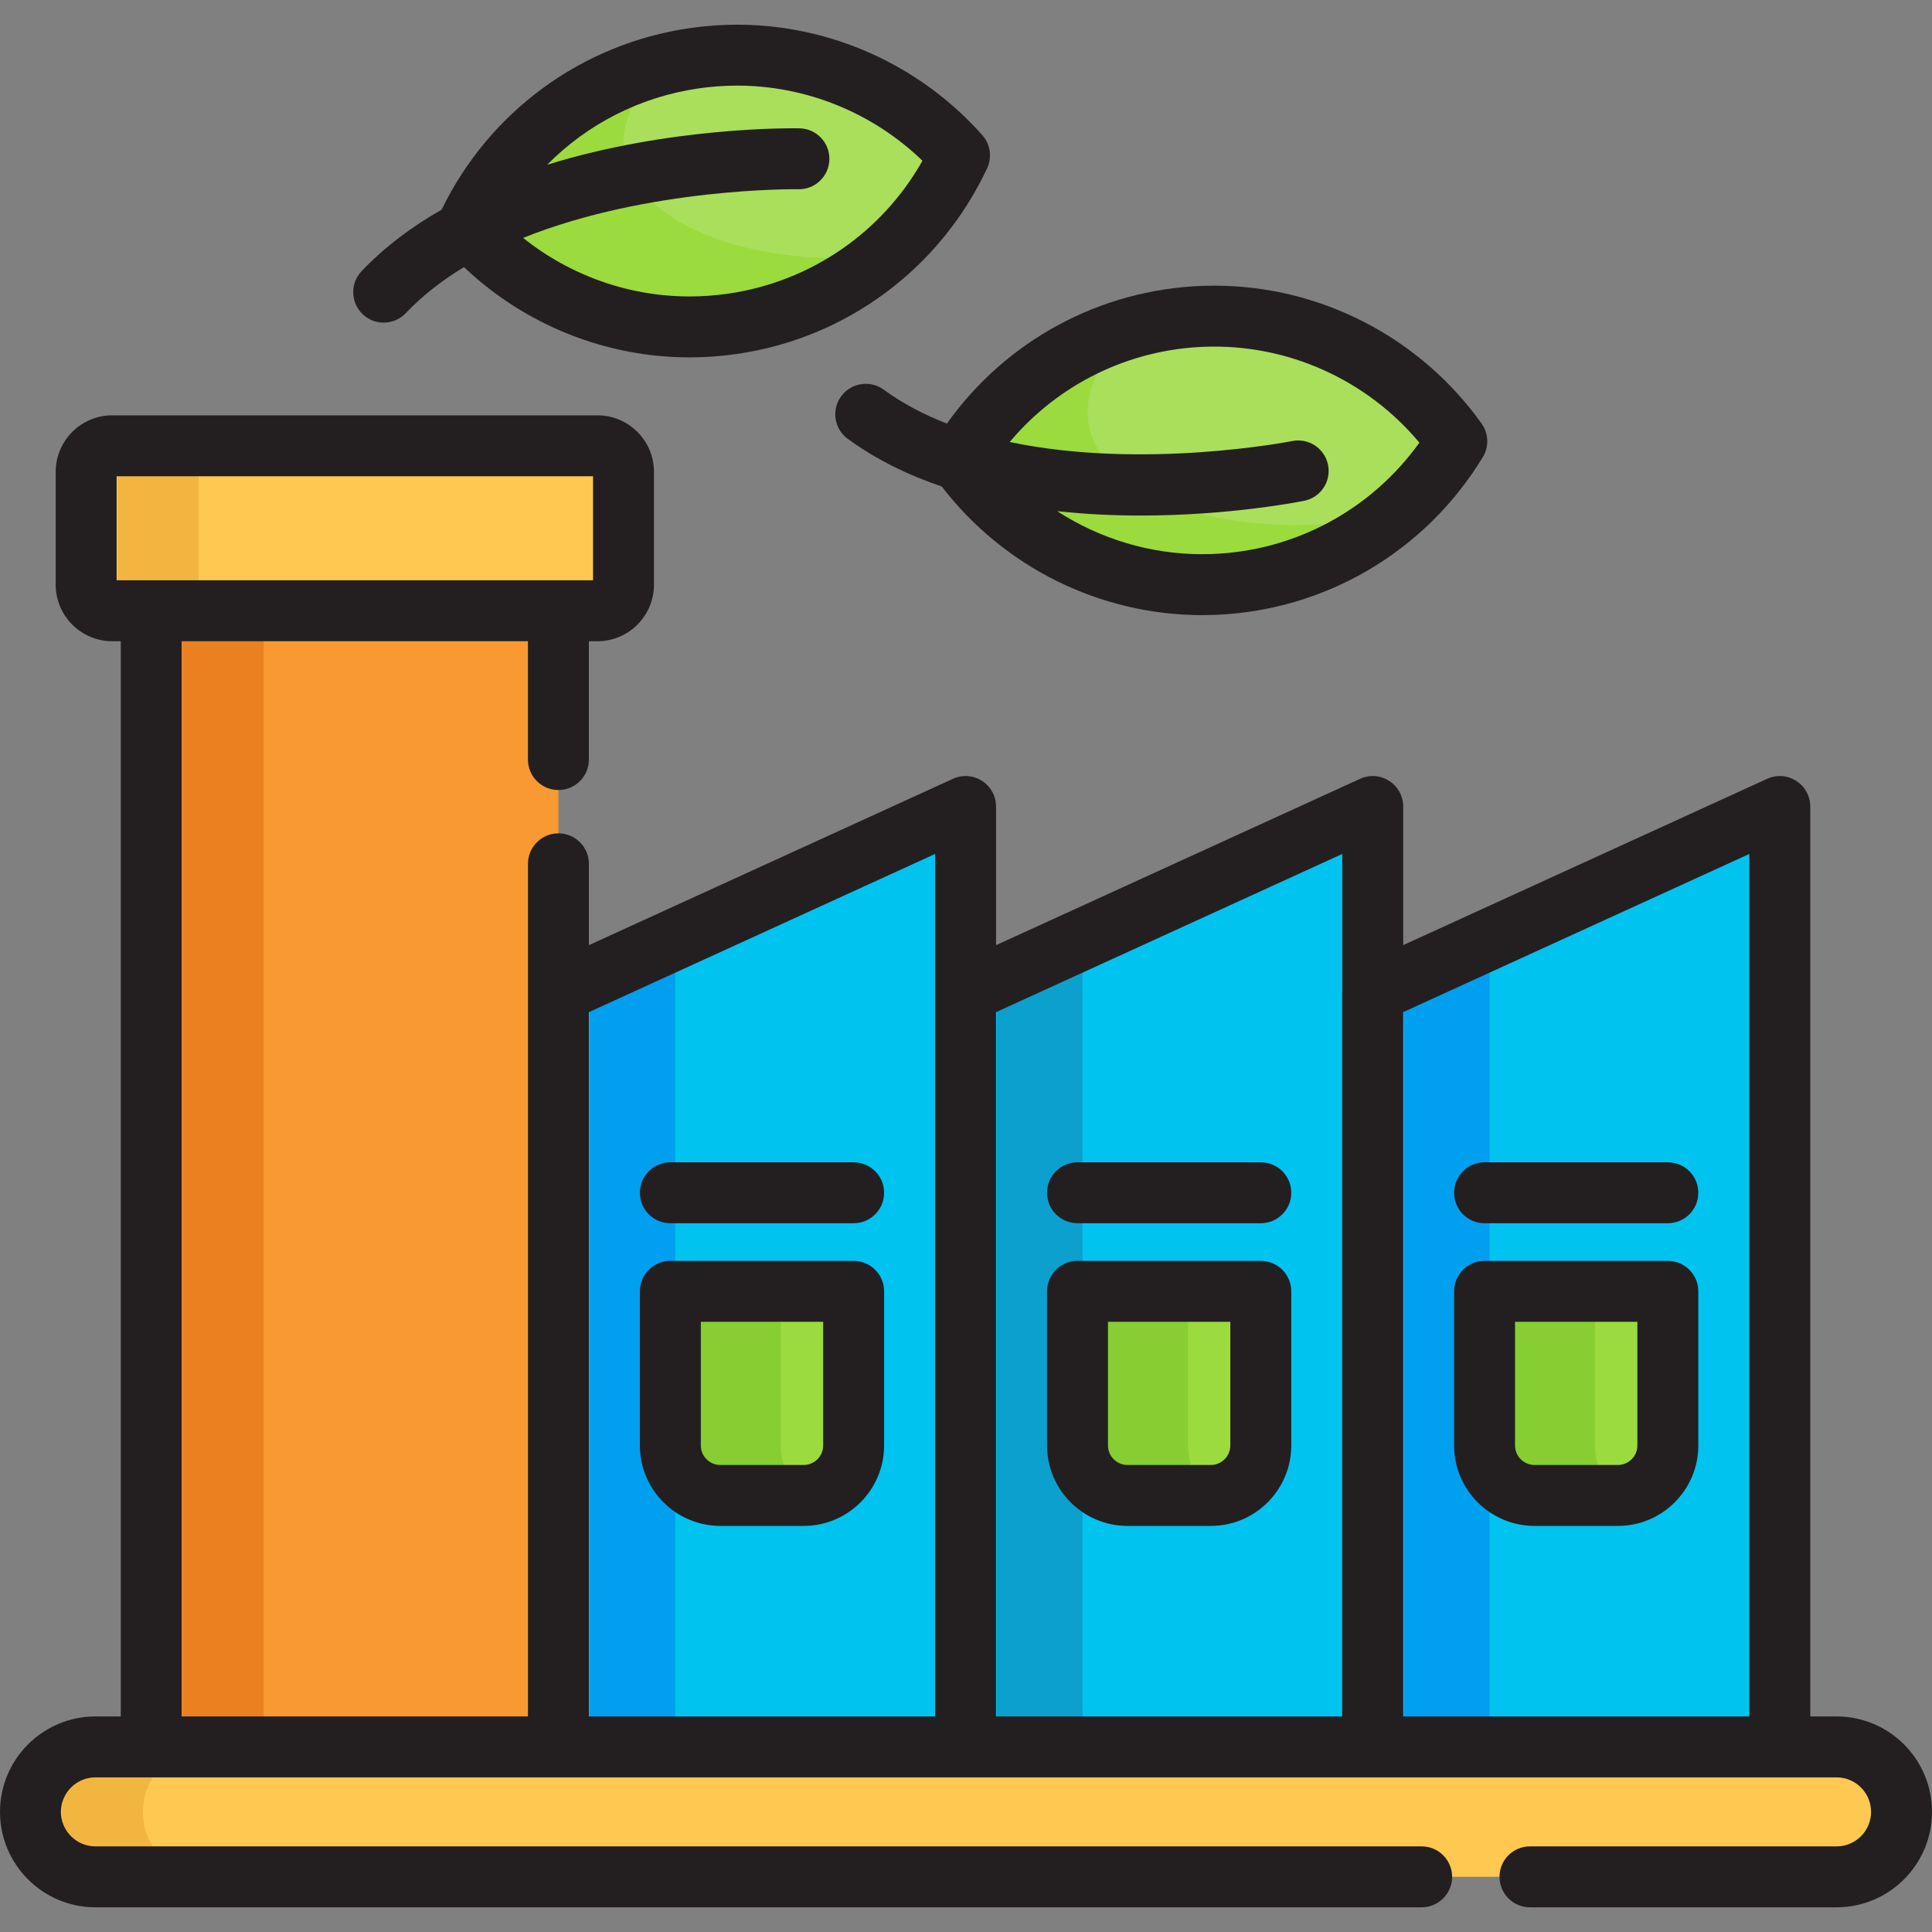 <!-- icon666.com - MILLIONS vector ICONS FREE --><svg version="1.1" id="Layer_1" xmlns="http://www.w3.org/2000/svg" xmlns:xlink="http://www.w3.org/1999/xlink" x="0px" y="0px" viewBox="0 0 511.999 511.999" style="enable-background:new 0 0 511.999 511.999;" xml:space="preserve"><rect x="0" y="0" width="511.999" height="511.999" fill="#808080" stroke="none"/><g><polygon style="fill:#00C3F0;" points="255.889,213.738 147.986,263.043 147.986,462.946 255.889,462.946 "></polygon><polygon style="fill:#00C3F0;" points="363.79,213.738 255.889,263.043 255.889,462.946 363.79,462.946 "></polygon><polygon style="fill:#00C3F0;" points="471.664,213.738 363.762,263.043 363.762,462.946 471.664,462.946 "></polygon></g><g><path style="fill:#009FEF;" d="M185.425,468.408c-3.567,0-6.459-2.892-6.459-6.459v-18.379V270.887v-18.379 c0-0.18,0.025-0.355,0.039-0.532l-18.933,8.651c-2.3,1.051-3.775,3.346-3.775,5.874v18.379v172.684v18.379 c0,3.566,2.892,6.459,6.459,6.459h97.137c3.567,0,6.459-2.892,6.459-6.459v-7.535H185.425z"></path><path style="fill:#009FEF;" d="M401.201,468.408c-3.566,0-6.459-2.892-6.459-6.459v-18.379V270.887v-18.379 c0-0.18,0.025-0.355,0.039-0.532l-18.934,8.651c-2.299,1.051-3.774,3.346-3.774,5.874v18.379v172.684v18.379 c0,3.566,2.892,6.459,6.459,6.459h97.137c3.566,0,6.459-2.892,6.459-6.459v-7.535H401.201z"></path></g><path style="fill:#0BA0CE;" d="M293.327,468.408c-3.567,0-6.459-2.892-6.459-6.459v-18.379V270.887v-18.379 c0-0.18,0.024-0.355,0.039-0.532l-18.933,8.651c-2.3,1.051-3.775,3.346-3.775,5.874v18.379v172.684v18.379 c0,3.566,2.892,6.459,6.459,6.459h97.137c3.566,0,6.459-2.892,6.459-6.459v-7.535H293.327z"></path><polyline style="fill:#F99932;" points="147.986,201.289 147.986,161.856 40.085,161.856 40.085,462.946 147.986,462.946 147.986,228.921 "></polyline><rect x="48.396" y="137.245" style="fill:#EA801F;" width="21.481" height="339.572"></rect><g><path style="fill:#FFC850;" d="M376.755,497.381H25.291c-9.51,0-17.218-7.709-17.218-17.216c0-9.51,7.707-17.219,17.218-17.219 h461.417c9.509,0,17.218,7.708,17.218,17.219c0,9.507-7.708,17.216-17.218,17.216h-81.253"></path><path style="fill:#FFC850;" d="M165.235,154.957v-29.919c0-3.811-3.089-6.899-6.899-6.899h-32.011h-8.831H70.578h-8.831H29.736 c-3.809,0-6.899,3.088-6.899,6.899v29.919c0,3.811,3.089,6.899,6.899,6.899h32.011h8.831h46.914h8.831h32.011 C162.145,161.856,165.235,158.768,165.235,154.957z"></path></g><g><path style="fill:#F2B640;" d="M37.866,480.165c0-9.51,7.707-17.219,17.216-17.219h-21.48c-9.511,0-17.218,7.708-17.218,17.219 c0,9.507,7.706,17.216,17.218,17.216h21.48C45.573,497.381,37.866,489.672,37.866,480.165z"></path><path style="fill:#F2B640;" d="M52.63,154.957v-29.919c0-3.811,3.089-6.899,6.899-6.899H38.048c-3.809,0-6.899,3.088-6.899,6.899 v29.919c0,3.811,3.089,6.899,6.899,6.899h21.481C55.719,161.856,52.63,158.768,52.63,154.957z"></path></g><g><path style="fill:#9BDB3E;" d="M393.427,342.22v18.03v4.783v18.03c0,7.316,5.931,13.247,13.248,13.247h22.078 c7.314,0,13.245-5.93,13.245-13.247v-18.03v-4.783v-18.03H393.427z"></path><path style="fill:#9BDB3E;" d="M285.554,342.22v18.03v4.783v18.03c0,7.316,5.931,13.247,13.248,13.247h22.077 c7.315,0,13.247-5.93,13.247-13.247v-18.03v-4.783v-18.03H285.554z"></path><path style="fill:#9BDB3E;" d="M177.652,342.22v18.03v4.783v18.03c0,7.316,5.931,13.247,13.248,13.247h22.077 c7.315,0,13.247-5.93,13.247-13.247v-18.03v-4.783v-18.03H177.652z"></path><path style="fill:#9BDB3E;" d="M194.147,85.811c-27.28,3.953-53.302-6.565-70.336-25.733c10.896-23.212,32.866-40.684,60.14-44.635 c27.278-3.952,53.303,6.567,70.334,25.736C243.391,64.391,221.422,81.861,194.147,85.811z"></path><path style="fill:#9BDB3E;" d="M211.72,42.079c0,0-75.094-1.432-110.038,35.347"></path><path style="fill:#9BDB3E;" d="M318.891,83.831c-27.545,1.012-51.255,16.03-64.571,37.945 c14.885,20.881,39.635,34.12,67.175,33.111c27.546-1.01,51.257-16.029,64.571-37.944C371.182,96.061,346.432,82.82,318.891,83.831z "></path><path style="fill:#9BDB3E;" d="M344.032,124.801c0,0-73.618,14.891-114.599-15.014"></path></g><g><path style="fill:#86CE32;" d="M422.681,383.063V342.22c0-2.081,1.687-3.768,3.768-3.768h-21.481c-2.082,0-3.768,1.687-3.768,3.768 v40.843c0,9.381,7.633,17.014,17.015,17.014h21.481C430.314,400.077,422.681,392.444,422.681,383.063z"></path><path style="fill:#86CE32;" d="M314.808,383.063V342.22c0-2.081,1.687-3.768,3.768-3.768h-21.481c-2.082,0-3.768,1.687-3.768,3.768 v40.843c0,9.381,7.633,17.014,17.015,17.014h21.481C322.441,400.077,314.808,392.444,314.808,383.063z"></path><path style="fill:#86CE32;" d="M206.907,383.063V342.22c0-2.081,1.687-3.768,3.768-3.768h-21.481c-2.082,0-3.768,1.687-3.768,3.768 v40.843c0,9.381,7.633,17.014,17.015,17.014h21.481C214.54,400.077,206.907,392.444,206.907,383.063z"></path></g><g style="opacity:0.15;"><path style="fill:#F5F5F5;" d="M201.424,12.468c-3.833,0-7.722,0.282-11.557,0.835c-3.948,0.573-7.815,1.457-11.587,2.6 c-8.807,6.867-13.725,15.091-12.939,23.49c1.785,19.093,32.348,31.848,68.262,28.489c2.668-0.249,5.283-0.591,7.852-0.998 c7.306-6.366,13.491-14.067,18.125-22.816c1.316-2.484,0.874-5.534-1.094-7.543C243.51,21.237,222.711,12.468,201.424,12.468z"></path></g><g style="opacity:0.15;"><path style="fill:#F5F5F5;" d="M324.294,80.471c-6.399,0.236-12.686,1.251-18.741,2.967c-11.828,8.149-18.522,18.257-17.168,28.278 c2.639,19.525,34.777,31.294,71.786,26.293c5.304-0.717,10.409-1.747,15.273-3.03c5.643-4.727,10.667-10.245,14.869-16.461 c1.574-2.329,1.459-5.41-0.284-7.618C374.345,91.03,349.529,79.518,324.294,80.471z"></path></g><g><path style="fill:#231F20;" d="M441.996,308.022h-48.57c-4.46,0-8.073,3.614-8.073,8.073c0,4.46,3.614,8.073,8.073,8.073h48.57 c4.46,0,8.073-3.614,8.073-8.073C450.07,311.635,446.456,308.022,441.996,308.022z"></path><path style="fill:#231F20;" d="M486.708,454.873h-6.972V213.738c0-2.748-1.397-5.307-3.709-6.792 c-2.312-1.488-5.219-1.694-7.719-0.551l-96.445,44.07v-36.728c0-2.748-1.397-5.307-3.709-6.792 c-2.311-1.488-5.219-1.694-7.719-0.551l-96.473,44.083v-36.741c0-2.748-1.397-5.307-3.709-6.792 c-2.311-1.488-5.219-1.694-7.719-0.551l-96.473,44.083v-21.557c0-4.46-3.614-8.073-8.073-8.073c-4.46,0-8.073,3.614-8.073,8.073 v34.122v191.83H48.159V169.929h91.754v31.36c0,4.46,3.614,8.073,8.073,8.073c4.46,0,8.073-3.614,8.073-8.073v-31.36h2.276 c8.256,0,14.972-6.716,14.972-14.972v-29.919c0-8.256-6.716-14.972-14.972-14.972H29.736c-8.256,0-14.972,6.716-14.972,14.972 v29.919c0,8.256,6.716,14.972,14.972,14.972h2.276v284.944h-6.721C11.346,454.873,0,466.219,0,480.165 c0,13.945,11.346,25.29,25.291,25.29h351.464c4.46,0,8.073-3.614,8.073-8.073c0-4.46-3.614-8.073-8.073-8.073H25.291 c-5.043,0-9.144-4.102-9.144-9.143c0-5.043,4.102-9.145,9.144-9.145h14.794h107.901h107.902h107.874h0.028h107.874h15.045 c5.043,0,9.144,4.103,9.144,9.145c0,5.042-4.102,9.143-9.144,9.143h-81.254c-4.46,0-8.073,3.614-8.073,8.073 c0,4.46,3.614,8.073,8.073,8.073h81.254c13.945,0,25.291-11.345,25.291-25.29C512,466.219,500.653,454.873,486.708,454.873z M30.911,126.212h126.251v27.571h-9.174H40.085h-9.174V126.212z M156.06,268.23l91.755-41.927v36.741v191.83H156.06V268.23z M263.962,268.23l91.755-41.927v36.349c-0.006,0.131-0.028,0.259-0.028,0.392v191.83h-91.727V268.23z M371.863,454.873V268.216 l91.727-41.914v228.571H371.863z"></path><path style="fill:#231F20;" d="M285.554,324.168h48.57c4.46,0,8.073-3.614,8.073-8.073c0-4.46-3.614-8.073-8.073-8.073h-48.57 c-4.46,0-8.073,3.614-8.073,8.073C277.481,320.555,281.095,324.168,285.554,324.168z"></path><path style="fill:#231F20;" d="M226.222,308.022h-48.57c-4.46,0-8.073,3.614-8.073,8.073c0,4.46,3.614,8.073,8.073,8.073h48.57 c4.46,0,8.073-3.614,8.073-8.073C234.295,311.635,230.682,308.022,226.222,308.022z"></path><path style="fill:#231F20;" d="M441.996,334.147h-48.57c-4.46,0-8.073,3.614-8.073,8.073v40.843c0,11.756,9.564,21.32,21.321,21.32 h22.078c11.755,0,21.319-9.564,21.319-21.32V342.22C450.07,337.76,446.456,334.147,441.996,334.147z M433.923,383.063 c0,2.851-2.32,5.173-5.172,5.173h-22.078c-2.853,0-5.174-2.321-5.174-5.173v-32.77h32.423v32.77H433.923z"></path><path style="fill:#231F20;" d="M334.124,334.147h-48.57c-4.46,0-8.073,3.614-8.073,8.073v40.843c0,11.756,9.564,21.32,21.321,21.32 h22.077c11.756,0,21.32-9.564,21.32-21.32V342.22C342.197,337.76,338.583,334.147,334.124,334.147z M326.05,383.063 c0,2.851-2.321,5.173-5.173,5.173h-22.077c-2.853,0-5.174-2.321-5.174-5.173v-32.77h32.423v32.77H326.05z"></path><path style="fill:#231F20;" d="M226.222,334.147h-48.57c-4.46,0-8.073,3.614-8.073,8.073v40.843c0,11.756,9.564,21.32,21.321,21.32 h22.077c11.756,0,21.32-9.564,21.32-21.32V342.22C234.295,337.76,230.682,334.147,226.222,334.147z M218.149,383.063 c0,2.851-2.321,5.173-5.173,5.173h-22.077c-2.853,0-5.174-2.321-5.174-5.173v-32.77h32.423v32.77H218.149z"></path><path style="fill:#231F20;" d="M101.681,85.499c2.135,0,4.267-0.842,5.854-2.512c4.475-4.71,9.716-8.745,15.421-12.202 c16.108,15.282,37.508,23.925,59.784,23.925c4.175,0,8.404-0.306,12.564-0.909c29.025-4.202,53.806-22.592,66.289-49.192 c1.371-2.923,0.872-6.38-1.273-8.792c-16.528-18.603-40.208-29.273-64.967-29.273c-4.174,0-8.4,0.306-12.56,0.909 C154.169,11.6,129.68,29.55,117.034,55.557c-7.804,4.456-15.046,9.826-21.207,16.308c-3.071,3.233-2.94,8.342,0.292,11.415 C97.683,84.763,99.683,85.499,101.681,85.499z M185.109,23.432c3.396-0.492,6.843-0.742,10.245-0.742 c18.333,0,35.947,7.198,49.117,19.912c-10.771,19.04-29.653,32.058-51.48,35.219c-3.397,0.493-6.845,0.742-10.249,0.742 c-16.099,0-31.642-5.553-44.111-15.518c33.22-13.359,72.217-12.915,72.937-12.894c4.454,0.102,8.141-3.461,8.226-7.918 c0.084-4.458-3.461-8.141-7.918-8.226c-2.066-0.033-34.321-0.456-66.888,9.663C155.659,32.888,169.635,25.673,185.109,23.432z"></path><path style="fill:#231F20;" d="M250.939,112.256c-6.004-2.339-11.672-5.287-16.746-8.99c-3.601-2.624-8.65-1.84-11.28,1.763 c-2.628,3.602-1.839,8.651,1.763,11.28c7.541,5.503,16.024,9.603,24.907,12.625c16.423,21.392,41.974,34.079,68.974,34.08 c0.002,0,0.004,0,0.006,0c1.074,0,2.147-0.019,3.229-0.059c29.311-1.075,55.919-16.708,71.176-41.82 c1.676-2.759,1.548-6.251-0.326-8.878c-16.314-22.888-42.785-36.552-70.807-36.552c-1.076,0-2.154,0.019-3.239,0.059 C291.419,76.761,266.574,90.279,250.939,112.256z M319.187,91.899c21.998-0.819,43.002,8.706,56.967,25.409 c-12.745,17.781-32.912,28.702-54.955,29.51c-0.884,0.032-1.761,0.048-2.637,0.048c-0.002,0-0.004,0-0.006,0 c-13.778,0-27.083-4.083-38.401-11.406c7.638,0.836,15.137,1.163,22.175,1.163c23.427,0,41.775-3.601,43.304-3.91 c4.368-0.884,7.193-5.14,6.31-9.509c-0.881-4.368-5.139-7.196-9.507-6.318c-0.524,0.104-39.479,7.709-74.854,0.246 C280.366,101.902,298.98,92.64,319.187,91.899z"></path></g></svg>